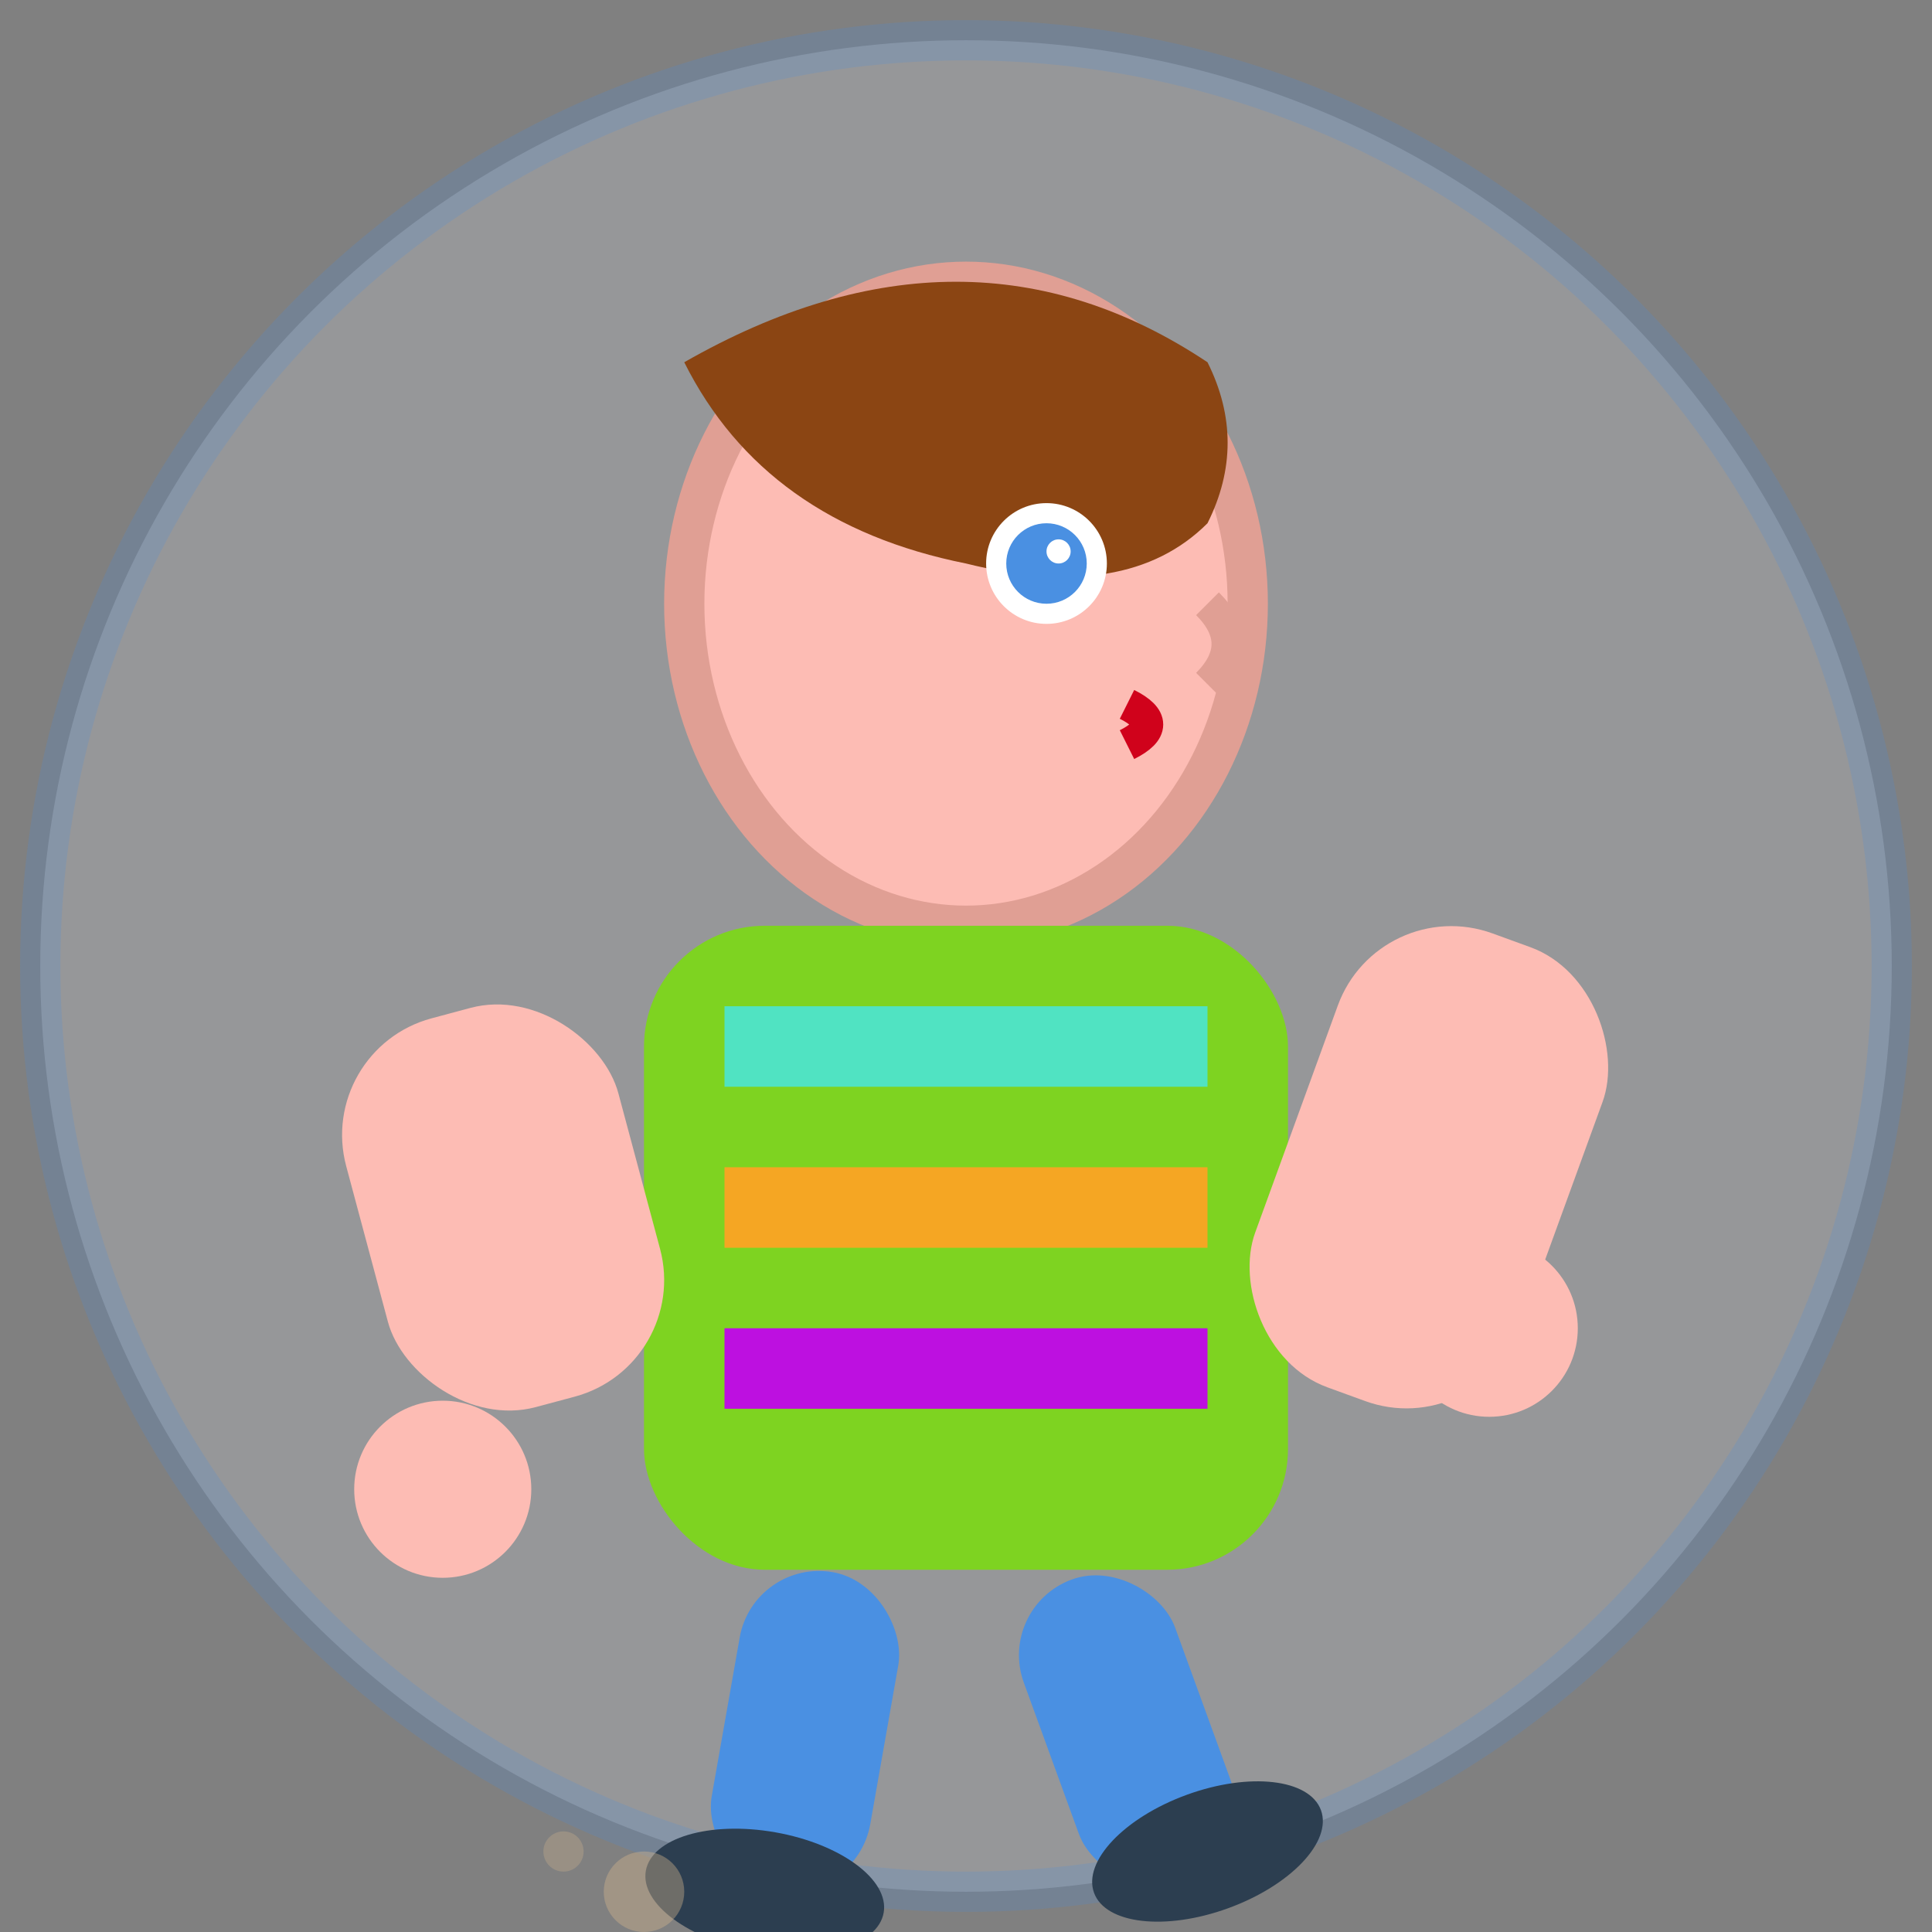<svg width="48" height="48" viewBox="0 0 48 48" xmlns="http://www.w3.org/2000/svg">
  <rect x="0" y="0" width="48" height="48" fill="#808080" stroke="none"/>
  <!-- Enhanced Human Character - Walking Right Frame 1 -->
  <!-- Background for visibility -->
  <circle cx="24" cy="24" r="23" fill="#F0F8FF" stroke="#4A90E2" stroke-width="1" opacity="0.2"/>
  
  <!-- Head -->
  <ellipse cx="24" cy="15" rx="7" ry="8" fill="#FDBCB4" stroke="#E09F94" stroke-width="1"/>
  
  <!-- Hair (side view) -->
  <path d="M17 9 Q24 5 30 9 Q31 11 30 13 Q28 15 24 14 Q19 13 17 9" fill="#8B4513"/>
  
  <!-- Eye (side view) -->
  <circle cx="26" cy="14" r="1.5" fill="#FFFFFF"/>
  <circle cx="26" cy="14" r="1" fill="#4A90E2"/>
  <circle cx="26.3" cy="13.7" r="0.3" fill="#FFFFFF"/>
  
  <!-- Nose -->
  <path d="M30 15 Q31 16 30 17" stroke="#E09F94" stroke-width="0.8" fill="none"/>
  
  <!-- Mouth -->
  <path d="M28 17.5 Q29 18 28 18.5" stroke="#D0021B" stroke-width="0.8" fill="none"/>
  
  <!-- Body - Colorful shirt -->
  <rect x="16" y="23" width="16" height="16" rx="3" fill="#7ED321"/>
  <rect x="18" y="25" width="12" height="2" fill="#50E3C2"/>
  <rect x="18" y="29" width="12" height="2" fill="#F5A623"/>
  <rect x="18" y="33" width="12" height="2" fill="#BD10E0"/>
  
  <!-- Arms - Walking position -->
  <rect x="9" y="25" width="7" height="10" rx="3" fill="#FDBCB4" transform="rotate(-15 12.5 30)"/>
  <rect x="32" y="23" width="7" height="12" rx="3" fill="#FDBCB4" transform="rotate(20 35.5 29)"/>
  
  <!-- Hands -->
  <circle cx="11" cy="37" r="2.2" fill="#FDBCB4"/>
  <circle cx="37" cy="33" r="2.2" fill="#FDBCB4"/>
  
  <!-- Legs - Walking stride -->
  <rect x="18" y="39" width="4" height="8" rx="2" fill="#4A90E2" transform="rotate(10 20 43)"/>
  <rect x="26" y="39" width="4" height="8" rx="2" fill="#4A90E2" transform="rotate(-20 28 43)"/>
  
  <!-- Shoes -->
  <ellipse cx="19" cy="47" rx="3" ry="1.5" fill="#2C3E50" transform="rotate(10 19 47)"/>
  <ellipse cx="30" cy="46" rx="3" ry="1.5" fill="#2C3E50" transform="rotate(-20 30 46)"/>
  
  <!-- Walking dust effect -->
  <circle cx="16" cy="47" r="1" fill="#D2B48C" opacity="0.4"/>
  <circle cx="14" cy="46" r="0.5" fill="#D2B48C" opacity="0.3"/>
</svg>